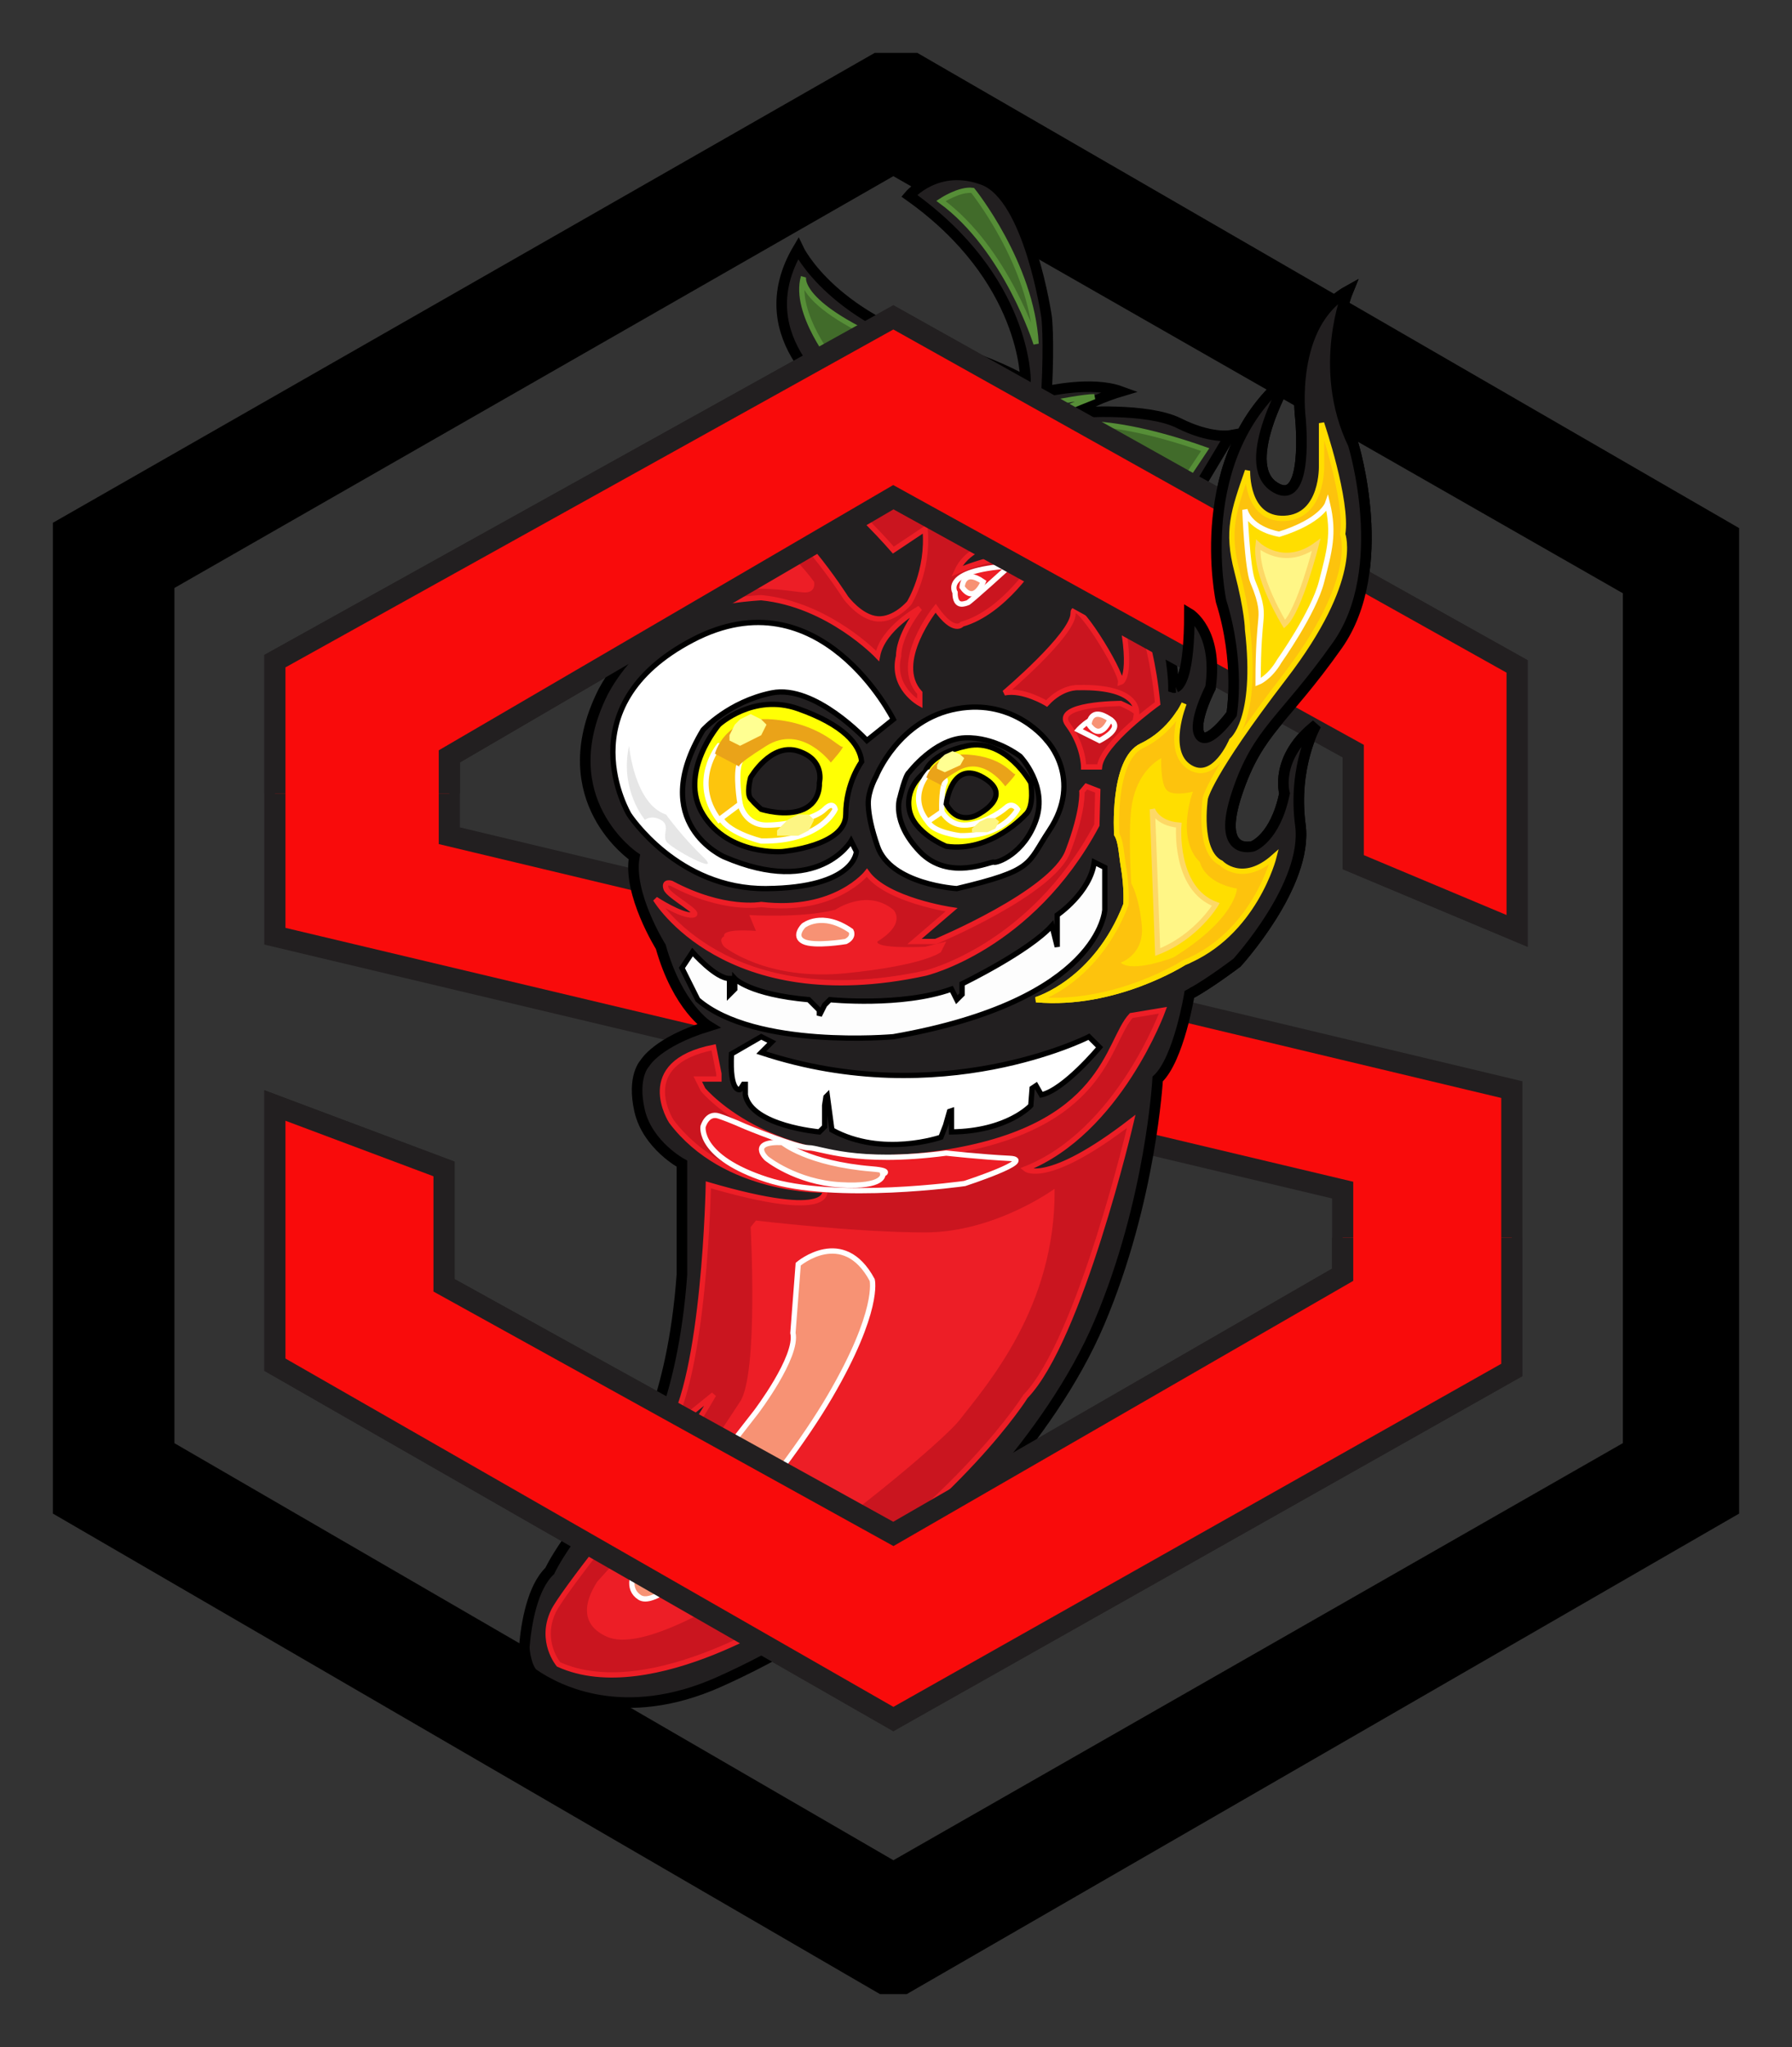 <?xml version="1.0" standalone="no"?>
<!-- Generator: Adobe Fireworks 10, Export SVG Extension by Aaron Beall (http://fireworks.abeall.com) . Version: 0.6.1  -->
<!DOCTYPE svg PUBLIC "-//W3C//DTD SVG 1.1//EN" "http://www.w3.org/Graphics/SVG/1.1/DTD/svg11.dtd">
<svg id="spice_master_trans_bg_black_outer.fw-Page%201" viewBox="0 0 339 387" style="background-color:#ffffff00" version="1.1"
	xmlns="http://www.w3.org/2000/svg" xmlns:xlink="http://www.w3.org/1999/xlink" xml:space="preserve"
	x="0px" y="0px" width="339px" height="387px"
>
	<rect x="0" y="0" width="339" height="387" fill="#333333" stroke="none"/>
	<g id="Layer%201">
		<g>
			<path d="M 169 31 L 309 111 L 309 274 L 169 354 L 31 274 L 31 110 L 169 31 ZM 12 100 L 12 285 L 167 375 L 171 375 L 327 285 L 327 101 L 173 12 L 166 12 L 12 100 Z" stroke="#000000" stroke-width="4" fill="#000000"/>
			<path d="M 169 60 L 52 125 L 52 177 L 254 225 L 254 241 L 169 290 L 84 243 L 84 221 L 52 209 L 52 258 L 169 325 L 286 259 L 286 206 L 85 158 L 85 143 L 169 94 L 256 142 L 256 163 L 287 176 L 287 126 L 169 60 Z" stroke="#221f20" stroke-width="4" fill="#f90b0b"/>
			<g>
				<path d="M 172 37 C 172 37 177.25 30.75 186 34 C 194.75 37.25 198 60 198 60 C 198 60 198.5 64 198 74 C 198 74 206.5 72 212 74 C 212 74 205.25 76 204 78 C 204 78 217 77 223 80 C 229 83 232.667 82.333 232.667 82.333 C 232.667 82.333 221.667 100.917 221.667 100.167 C 221.667 99.417 219 102 219 102 L 227 103 C 227 103 227.25 105.5 223 109 L 218 109 C 218 109 222 123 222 130 C 222 130 225 131 225 116 C 225 116 230.5 119.25 229 130 C 229 130 225.5 136.75 227 139 C 228.5 141.25 233 135 233 135 C 233 135 234.667 125.333 231 113.667 C 231 113.667 225 86 244 71 C 244 71 234.25 87.5 241 92 C 247.75 96.5 246 79 246 79 C 246 79 243.75 61.25 255 55 C 255 55 249 69.5 256 84 C 256 84 263.25 107.5 253 122 C 242.75 136.5 238 138 234 150 C 230 162 237 160 237 160 C 237 160 241.25 158.5 243 150 C 243 150 241 143.25 249 137 C 249 137 244.5 144.75 246 156 C 247.5 167.25 234 182 234 182 C 234 182 228.75 186 225 188 C 225 188 223 200.25 219 204 C 219 204 217.75 227 208 250 C 198.25 273 177 292 177 292 C 177 292 159 307.75 136 318 C 118.029 326.009 105.552 319.671 100.956 316.516 C 99.669 315.633 99.125 312.125 99.196 311.267 C 99.55 306.978 100.698 300.137 104 297 C 104 297 107.25 289.75 120 276 C 120 276 127.25 265.25 129 241 L 129 220 C 129 220 122.5 216.5 121 210 C 119.5 203.5 122 201 122 201 C 122 201 124.25 197 134 194 C 134 194 128.25 190.5 125 179 C 125 179 118.75 169 120 162 C 120 162 104 151.25 114 131 C 114 131 118.5 121.75 127 118 C 127 118 125.5 107 130 99 C 134.5 91 138 89 138 89 C 138 89 143.25 85.25 145 85 L 150 88 L 160 88 C 160 88 156.75 82.25 142 81 C 142 81 137 77 159 76 C 159 76 140.75 64.25 151 47 C 151 47 157.5 61 182 67 C 182 67 187 68.25 194 72 C 194 72 194.25 52.75 172 37 Z" stroke="#000000" stroke-width="2" fill="#221f20"/>
				<path d="M 104.667 304.667 C 106.37 301.047 120.667 283.333 120.667 283.333 C 127.333 277.333 135 263.667 135 263.667 L 126.333 270.667 C 133.333 260.333 134 224 134 224 C 158 231 156 225 156 225 C 156 225 137.167 225.5 127 212 C 127 212 119.833 201 135 198 L 136 203 L 136 204 L 132 204 L 133 206 C 133 206 146.667 222.667 178 218 C 209.333 213.333 209.333 197 214 192 L 220 191 C 220 191 211.667 214 194 221 C 194 221 198 224.333 214 212 C 214 212 204.333 253.333 194 264 C 194 264 182 283.333 151 304 C 151 304 123.333 322.667 105.667 314.667 C 105.667 314.667 102 310.333 104.667 304.667 Z" stroke="#ed1e26" stroke-width="1" fill="#ca151f"/>
				<path d="M 199.5 224.75 C 199.5 224.75 188.25 233 175 233 C 161.75 233 143 230.75 143 230.75 L 142 232 C 142 232 143.5 259.75 140 265 C 136.5 270.25 131.75 278.5 113 299 C 110.25 303.25 109.998 307.275 114.796 309.431 C 127.75 315.25 177.081 274.182 181.5 268.5 C 186.75 261.75 199.75 247 199.5 224.75 Z" fill="#ed1e26"/>
				<path d="M 151 239 C 151 239 159.5 231.75 165 242 C 165 242 166.5 247.75 157 264 C 147.5 280.25 126 305.25 121 302 C 116 298.75 125.333 289.667 125.333 289.667 L 143 267 C 143 267 151 256.5 150 252 L 151 239 Z" stroke="#ffffff00" stroke-width="1" fill="#f79274"/>
				<path d="M 179 218 C 179 218 185.75 218.75 191 219 C 196.25 219.25 182.5 223.75 182.5 223.75 C 182.5 223.75 158 227.25 145 223 C 132 218.75 133 213 133 213 C 133 213 133.75 210.25 136 211 C 138.25 211.75 141 213 141 213 C 141 213 150.75 217 153 217 C 155.25 217 161.75 220.25 179 218 Z" stroke="#ffffff00" stroke-width="1" fill="#ed1d25"/>
				<path d="M 167 222 C 167 222 167.5 224.5 159 224 C 150.5 223.5 145 219 145 219 C 145 219 141.5 215.75 148 216 C 148 216 152.75 220 165 221 C 168.988 221.326 167 222 167 222 Z" stroke="#ffffff00" stroke-width="1" fill="#f49678"/>
				<path d="M 146 197 L 144 196 L 138.375 199.25 C 138 206.75 140 206 140 206 L 140.625 205 L 141 205 L 141 207 C 142.125 212.875 155 214 155 214 L 156 213 L 156 209 L 156.25 207.375 L 156.5 207.125 L 157.375 213.625 C 166.875 218.875 178 215 178 215 L 178.875 212.75 L 179.625 210.125 L 180 210 L 180 214 C 190.625 213.875 195 209 195 209 L 195.25 205.75 L 196 205.25 L 197 207 C 201.375 206 208 198 208 198 L 206 196 C 206 196 178.125 210.25 144 199 L 146 197 Z" stroke="#000000" stroke-width="1" fill="#ffffff"/>
				<path d="M 209 172 C 209 172 208.25 189.125 169 196 C 169 196 142.875 198.375 132 189 L 129 183 L 131 180 C 131 180 135.375 185 138 185 L 138 188 L 139 187 L 139 185 C 139 185 141.75 188 153 189 L 155 191 L 155 192 L 156 190 L 157 189 C 157 189 170.5 190.375 180 187 L 181 189 L 182 188 L 182 186 C 182 186 194.625 179.875 199 175 L 200 179 L 200 175 L 200 173 C 200 173 206.25 168.75 207 163 L 209 164 L 209 172 Z" stroke="#000000" stroke-width="1" fill="#fdfdfd"/>
				<path d="M 127 167 C 127 167 125.5 166.5 126 168 C 126.5 169.5 133.167 172.833 131 173 C 128.833 173.167 124 170 124 170 C 124 170 137.167 192.167 175 184 C 175 184 195 179.333 207.5 156 L 207.667 149.5 L 205.5 148.667 L 204.667 149.667 C 204.667 149.667 205 153.167 202 161 C 199 168.833 177 178 177 178 L 173 178 L 180 172 C 180 172 167.667 170.167 164 165 C 164 165 158 172.667 144 171 C 144 171 137 172.333 127 167 Z" stroke="#ed1e26" stroke-width="1" fill="#ca151f"/>
				<path d="M 158 172 C 158 172 164 167.875 169 172 C 169 172 171.625 174.5 166 178 C 166 178 165 179.375 175 179 L 179 178 L 178 180 C 178 180 175 182.5 160 184 C 145 185.5 137 179 137 179 C 137 179 135.75 177.625 137 177 C 137 177 136.125 175.5 143 176 L 141.75 173 C 141.75 173 151.625 173.625 158 172 Z" fill="#ed1e26"/>
				<path d="M 160 178 C 160 178 154 179 152 178 C 150 177 152 175 152 175 C 152 175 155.5 172.167 161 176 C 161 176 161.667 177.167 160 178 Z" stroke="#ffffff00" stroke-width="1" fill="#f79274"/>
				<path d="M 169 136 C 169 136 155.167 108.333 131 121 C 106.833 133.667 119 154 119 154 C 119 154 128.167 168.167 145 168 C 161.833 167.833 162 161 162 161 L 161 159 C 161 159 154.833 169.667 137 162 C 137 162 122.333 155.667 133 138 C 133 138 137.833 132.667 146 131 C 154.167 129.333 164 140 164 140 L 169 136 Z" stroke="#000000" stroke-width="1" fill="#ffffff"/>
				<path d="M 163 144 C 163 144 160 148 160 154 C 160 160 148 161 148 161 C 148 161 137.833 161.833 133 154 C 128.167 146.167 136 137 136 137 C 136 137 142.5 131 151 134 C 159.5 137 162.667 140.667 163 144 Z" stroke="#000000" stroke-width="1" fill="#ffff04"/>
				<path d="M 158 153 C 158 153 155.333 159.167 144 159 C 144 159 137 157.333 136 154 C 135 150.667 140 152 140 152 C 140 152 140.833 156 145 156 C 149.167 156 154.333 154.667 156 153 C 157.667 151.333 158 153 158 153 Z" stroke="#ffffff00" stroke-width="1" fill="#fcda00"/>
				<path d="M 136 141 C 136 141 130.5 147.667 136 155 L 140 152 C 140 152 139 146.167 140 144 C 141 141.833 136 141 136 141 Z" stroke="#ffffff00" stroke-width="1" fill="#fdc50d"/>
				<path d="M 140 145 L 135.25 142.5 C 135.25 142.5 137 135.333 146 136 C 155 136.667 158.667 141.333 159.333 141.167 C 160 141 157.167 144.167 157.167 144.167 C 157.167 144.167 151.667 136.833 145 141 C 138.333 145.167 140 145 140 145 Z" fill="#eaa319"/>
				<path d="M 138 139 L 138 140 L 140 141 L 142 140 L 144 139 L 145 137 L 144 136 L 142 135 L 140 136 L 139 137 L 138 139 Z" fill="#ffff92"/>
				<path d="M 151 154 L 153 154 L 154 155 L 153 157 L 151 158 L 149 158 L 147 158 L 147 157 L 148 156 L 149 155 L 151 154 Z" fill="#fdf583"/>
				<path d="M 142 147 C 142 147 145.833 140.333 151 142 C 156.167 143.667 155 148 155 148 C 155 148 155.333 151.5 152 153 C 148.667 154.5 144 153 144 153 C 144 153 142.833 152 142 151 C 141.167 150 142 147 142 147 Z" stroke="#000000" stroke-width="1" fill="#221f20"/>
				<path d="M 166 124 C 166 124 156.75 114.25 144 113 C 144 113 133.75 113.5 131 116 C 131 116 130.25 104 133 101 C 133 101 136.5 95.5 143 96 C 149.5 96.5 160 113 160 113 C 160 113 162.75 116.75 166 117 C 169.25 117.25 172 114 172 114 C 172 114 175.75 108 175 100 L 169 104 C 169 104 160.75 94.5 157 93 C 153.25 91.5 162 92 162 92 C 162 92 168.5 92.75 170 95 C 170 95 173.25 95 166 90 C 166 90 191.25 84 200 92 C 208.75 100 212.75 108.5 213 111 C 213 111 217.5 117.75 219 133 C 219 133 208.5 140.5 208 145 L 205 145 C 205 145 205 141 202 137 C 199 133 212 133 212 133 C 212 133 215.5 134.5 215 135 C 215 135 216 129.75 204 130 C 204 130 201 129.75 198 133 C 198 133 193.5 130.25 190 131 C 190 131 203 120 203 116 C 203 112 212.25 127 212 129 C 212 129 214.5 128.25 212 116 C 209.5 103.75 198 100 198 100 L 198 102 C 198 102 184.5 100.25 181 108 C 181 108 191.75 103.25 196 106 C 196 106 190 115.75 182 118 C 182 118 180.5 120 177 115 C 177 115 168.75 125.25 174 131 L 174 133 C 174 133 168.5 130 170 124 C 170 124 169.75 120.5 174 115 C 174 115 167 118.75 166 124 Z" stroke="#ed1e26" stroke-width="1" fill="#ca151f"/>
				<path d="M 165.75 146.75 C 165.75 146.75 170 136 181 134 C 192 132 198 140 198 140 C 198 140 205 147.25 198.5 157 C 194.181 163.478 195.75 164.5 181 168 C 181 168 168.5 167.25 166 160 C 164.861 156.697 164.305 154.109 164.25 152 C 164.184 149.48 165.75 146.75 165.75 146.75 Z" stroke="#000000" stroke-width="1" fill="#ffffff"/>
				<path d="M 172 146 C 172 146 176.75 139.75 182.5 139.5 C 188.25 139.25 193 143 193 143 C 193 143 198.25 148.5 196 155 C 193.75 161.5 188.5 163.25 188 163 C 187.5 162.75 179.5 166.75 174 161 C 168.5 155.25 170.25 150.75 170.25 150.75 C 170.25 150.75 171.25 146.5 172 146 Z" stroke="#000000" stroke-width="1" fill="#221f20"/>
				<path d="M 194 154 C 194 154 187.5 161.25 179 160 C 179 160 172.75 157.5 172 153 C 171.25 148.5 175 146 175 146 C 175 146 175.75 142.5 183 141 C 190.25 139.5 195 148 195 148 C 195 148 195.75 152.5 194 154 Z" stroke="#000000" stroke-width="1" fill="#ffff04"/>
				<path d="M 192.5 153 C 192.5 153 189.989 158.109 181.668 157.998 C 181.668 157.998 176.234 157.389 175.5 155.167 C 174.766 152.945 178 153.167 178 153.167 C 178 153.167 179.343 155.998 182.402 155.998 C 185.461 155.998 189.11 153.778 190.333 152.667 C 191.557 151.556 192.5 153 192.5 153 Z" stroke="#ffffff00" stroke-width="1" fill="#fcda00"/>
				<path d="M 175.795 146 C 175.795 146 171.462 150.445 175.5 155.333 L 178.167 153.5 C 178.167 153.5 177.997 149.443 178.731 147.999 C 179.465 146.555 175.795 146 175.795 146 Z" stroke="#ffffff00" stroke-width="1" fill="#fdc50d"/>
				<path d="M 178.5 148.667 L 175.244 146.999 C 175.244 146.999 176.529 142.222 183.136 142.667 C 189.744 143.111 191.511 146.444 192 146.333 C 192.489 146.222 190.167 148.667 190.167 148.667 C 190.167 148.667 186.228 142.889 181.333 145.667 C 176.439 148.444 178.5 148.667 178.5 148.667 Z" fill="#eaa319"/>
				<path d="M 177.263 144.666 L 177.263 145.333 L 178.731 146 L 180.2 145.333 L 181.668 144.666 L 182.402 143.333 L 181.668 142.667 L 180.2 142 L 178.731 142.667 L 177.997 143.333 L 177.263 144.666 Z" fill="#ffff92"/>
				<path d="M 186.807 154.665 L 188.276 154.665 L 189.01 155.332 L 188.276 156.665 L 186.807 157.331 L 185.339 157.331 L 183.871 157.331 L 183.871 156.665 L 184.605 155.998 L 185.339 155.332 L 186.807 154.665 Z" fill="#fdf583"/>
				<path d="M 179 152 C 179 152 180 143.5 186 147 C 192 150.5 185 154 185 154 C 185 154 181.25 156.25 179 152 Z" stroke="#000000" stroke-width="1" fill="#221f20"/>
				<path d="M 196 189 C 196 189 207.333 185.667 213 171 C 213 171 213.242 167.995 212.5 163.688 C 212.139 161.593 212.089 159.093 211.25 157.75 C 211.25 157.75 210.333 143.667 216 141 C 221.667 138.333 224 133 224 133 C 224 133 220.333 142 225 145 C 229.667 148 233 140 233 140 C 233 140 238 136.333 236 119 C 236 119 236 115.667 234 108 C 232 100.333 233.333 96.667 236 89 C 236 89 235.667 98.333 243 98 C 250.333 97.667 250 88 250 88 L 250 80 C 250 80 255 94.667 254 101 C 254 101 257.333 109.333 243 128 C 228.667 146.667 228 151 228 151 C 228 151 226.5 161 231 163.167 C 231 163.167 235 167.333 241 162 C 241 162 237.333 176.667 224 182 C 224 182 211 190.333 196 189 Z" stroke="#ffdd00" stroke-width="1" fill="#fdc30d"/>
				<path d="M 212 182 C 212 182 216.5 180.5 216 175 C 215.5 169.5 214 167 214 167 C 214 167 213.425 157.981 214 153 C 214.75 146.5 218.5 144 219.667 143.333 C 219.667 143.333 219.5 148 220.667 149.333 C 221.833 150.667 225.667 149.667 225.667 149.667 C 225.667 149.667 222.333 158.5 227 163 C 227 163 227.667 166.833 234 168 C 234 168 233.833 173.667 222 181 C 222 181 214.333 184 212 182 Z" fill="#ffde00"/>
				<path d="M 242 125 C 242 125 248.5 115.833 250 110 C 251.5 104.167 252.458 100.917 251.125 95.25 C 251.125 95.25 250 98.5 242 101 C 242 101 236.667 100.208 235.5 96.375 C 235.5 96.375 235.935 107.483 237 110 C 238.833 114.333 238.641 115.806 238.5 117.5 C 238.375 119 238 122 238 129 C 238 129 240.167 128.167 242 125 Z" stroke="#ffffff00" stroke-width="1" fill="#ffde00"/>
				<path d="M 238 103 C 238 103 242.833 107.5 249 103 C 249 103 245.833 115.5 243 118 C 243 118 237.333 108.833 238 103 Z" stroke="#fdd866" stroke-width="1" fill="#fff686"/>
				<path d="M 218 153 C 218 153 218.833 155.667 223 156 C 223 156 222 168 230 171 C 230 171 226.333 177.167 219 180 L 218 153 Z" stroke="#fdd866" stroke-width="1" fill="#fff686"/>
				<path d="M 119 141 C 119 141 120 152 126 154 C 126 154 129 158.167 133 162 C 137 165.833 126.667 160.333 126 159 C 125.333 157.667 126.833 156 125 155 C 123.167 154 122 155 122 155 C 122 155 117.167 149.333 119 141 Z" fill="#e6e6e6"/>
				<path d="M 135 112 C 135 112 131.5 105.333 138 101 C 144.5 96.667 154 110 154 110 C 154 110 154.5 112.167 152 112 C 149.5 111.833 144.167 110.5 135 112 Z" fill="#ed1e26"/>
				<path d="M 138 104 C 138 104 140.333 100 144 104 C 147.667 108 143 108 143 108 C 143 108 140.167 108.5 138 104 Z" fill="#f79274"/>
				<path d="M 174 92 C 174 92 184.333 85.167 199 95 C 199 95 201.667 99.667 189 100 C 176.333 100.333 174 92 174 92 Z" stroke="#ffffff00" stroke-width="1" fill="#ed1e26"/>
				<path d="M 182 95 C 182 95 181 91.833 185 92 C 189 92.167 190 94 190 94 C 190 94 189.833 95.833 188 96 C 186.167 96.167 182.833 96.5 182 95 Z" stroke="#ffffff00" stroke-width="1" fill="#f79274"/>
				<path d="M 180.667 112 C 180.667 112 178 107.833 191 107 C 191 107 183.333 114 183 114 C 182.667 114 180.667 115.167 180.667 112 Z" stroke="#ffffff00" stroke-width="1" fill="#ed1e26"/>
				<path d="M 182 111 C 182 111 182.167 107.333 186 110 C 186 110 184.333 114.333 182 111 Z" stroke="#ffffff00" stroke-width="1" fill="#f79274"/>
				<path d="M 204 138 C 204 138 207.25 134.25 210 136 C 212.75 137.75 208 140 208 140 L 204 138 Z" stroke="#ffffff00" stroke-width="1" fill="#ed1e26"/>
				<path d="M 206 137 C 206 137 206.167 133.333 210 136 C 210 136 208.333 140.333 206 137 Z" stroke="#ffffff00" stroke-width="1" fill="#f79274"/>
				<path d="M 158 69 C 158 69 150 59.167 152 52.333 C 152 52.333 150 59.167 179 69 C 179 69 191.667 73.667 197 79 L 198 81 C 198 81 205.833 77.167 228 85 L 220 97 C 220 97 220.833 90.5 207 86 C 207 86 198.167 83.5 196 86 C 196 86 181.333 69.833 158 69 Z" stroke="#568e37" stroke-width="1" fill="#416b2a"/>
				<path d="M 161 79 L 161 84 C 161 84 158 80 151 80 L 161 79 Z" stroke="#568e37" stroke-width="1" fill="#416b2a"/>
				<path d="M 178 38 C 178 38 181.5 35.667 184 36 C 184 36 195.167 49.833 196 65 C 196 65 190.333 47 178 38 Z" stroke="#568e37" stroke-width="1" fill="#416b2a"/>
				<path d="M 200 76 C 200 76 205.167 75 207 75 L 202 77 L 200 76 Z" stroke="#568e37" stroke-width="1" fill="none"/>
				<path d="M 217 105 C 217.333 104.333 224 105.667 225 105 C 225 105 224.167 105.833 218 107 C 218 107 216.667 105.667 217 105 Z" stroke="#568e37" stroke-width="1" fill="#416b2a"/>
			</g>
			<path d="M 85 150 L 85 143 L 169 94 L 256 142 L 256 163 L 287 176 L 287 126 L 169 60 L 52 125 L 52 150 " stroke="#221f20" stroke-width="4" fill="#f90b0b"/>
			<path d="M 254 234 L 254 241 L 169 290 L 84 243 L 84 221 L 52 209 L 52 258 L 169 325 L 286 259 L 286 234 " stroke="#221f20" stroke-width="4" fill="#f90b0b"/>
			<g>
				<path d="M 222.423 129.943 C 223.25 129.58 225 127.458 225 116 C 225 116 230.5 119.25 229 130 C 229 130 225.5 136.75 227 139 C 228.5 141.25 233 135 233 135 C 233 135 234.667 125.333 231 113.667 C 231 113.667 225 86 244 71 C 244 71 234.25 87.5 241 92 C 247.75 96.5 246 79 246 79 C 246 79 243.75 61.25 255 55 C 255 55 249 69.5 256 84 C 256 84 263.25 107.5 253 122 C 242.75 136.5 238 138 234 150 C 230 162 237 160 237 160 C 237 160 241.25 158.5 243 150 C 243 150 241 143.25 249 137 C 249 137 244.5 144.75 246 156 C 247.5 167.25 234 182 234 182 C 234 182 229.203 185.655 225.504 187.724 " stroke="#000000" stroke-width="2" fill="#221f20"/>
				<path d="M 196 189 C 196 189 207.333 185.667 213 171 C 213 171 213.242 167.995 212.5 163.688 C 212.139 161.593 212.089 159.093 211.25 157.75 C 211.25 157.75 210.333 143.667 216 141 C 221.667 138.333 224 133 224 133 C 224 133 220.333 142 225 145 C 229.667 148 233 140 233 140 C 233 140 238 136.333 236 119 C 236 119 236 115.667 234 108 C 232 100.333 233.333 96.667 236 89 C 236 89 235.667 98.333 243 98 C 250.333 97.667 250 88 250 88 L 250 80 C 250 80 255 94.667 254 101 C 254 101 257.333 109.333 243 128 C 228.667 146.667 228 151 228 151 C 228 151 226.5 161 231 163.167 C 231 163.167 235 167.333 241 162 C 241 162 237.333 176.667 224 182 C 224 182 211 190.333 196 189 Z" stroke="#ffdd00" stroke-width="1" fill="#fdc30d"/>
				<path d="M 212 182 C 212 182 216.5 180.5 216 175 C 215.5 169.5 214 167 214 167 C 214 167 213.425 157.981 214 153 C 214.75 146.5 218.5 144 219.667 143.333 C 219.667 143.333 219.5 148 220.667 149.333 C 221.833 150.667 225.667 149.667 225.667 149.667 C 225.667 149.667 222.333 158.5 227 163 C 227 163 227.667 166.833 234 168 C 234 168 233.833 173.667 222 181 C 222 181 214.333 184 212 182 Z" fill="#ffde00"/>
				<path d="M 242 125 C 242 125 248.5 115.833 250 110 C 251.5 104.167 252.458 100.917 251.125 95.25 C 251.125 95.25 250 98.5 242 101 C 242 101 236.667 100.208 235.5 96.375 C 235.5 96.375 235.935 107.483 237 110 C 238.833 114.333 238.641 115.806 238.5 117.5 C 238.375 119 238 122 238 129 C 238 129 240.167 128.167 242 125 Z" stroke="#ffffff00" stroke-width="1" fill="#ffde00"/>
				<path d="M 238 103 C 238 103 242.833 107.5 249 103 C 249 103 245.833 115.5 243 118 C 243 118 237.333 108.833 238 103 Z" stroke="#fdd866" stroke-width="1" fill="#fff686"/>
				<path d="M 218 153 C 218 153 218.833 155.667 223 156 C 223 156 222 168 230 171 C 230 171 226.333 177.167 219 180 L 218 153 Z" stroke="#fdd866" stroke-width="1" fill="#fff686"/>
			</g>
		</g>
	</g>
</svg>